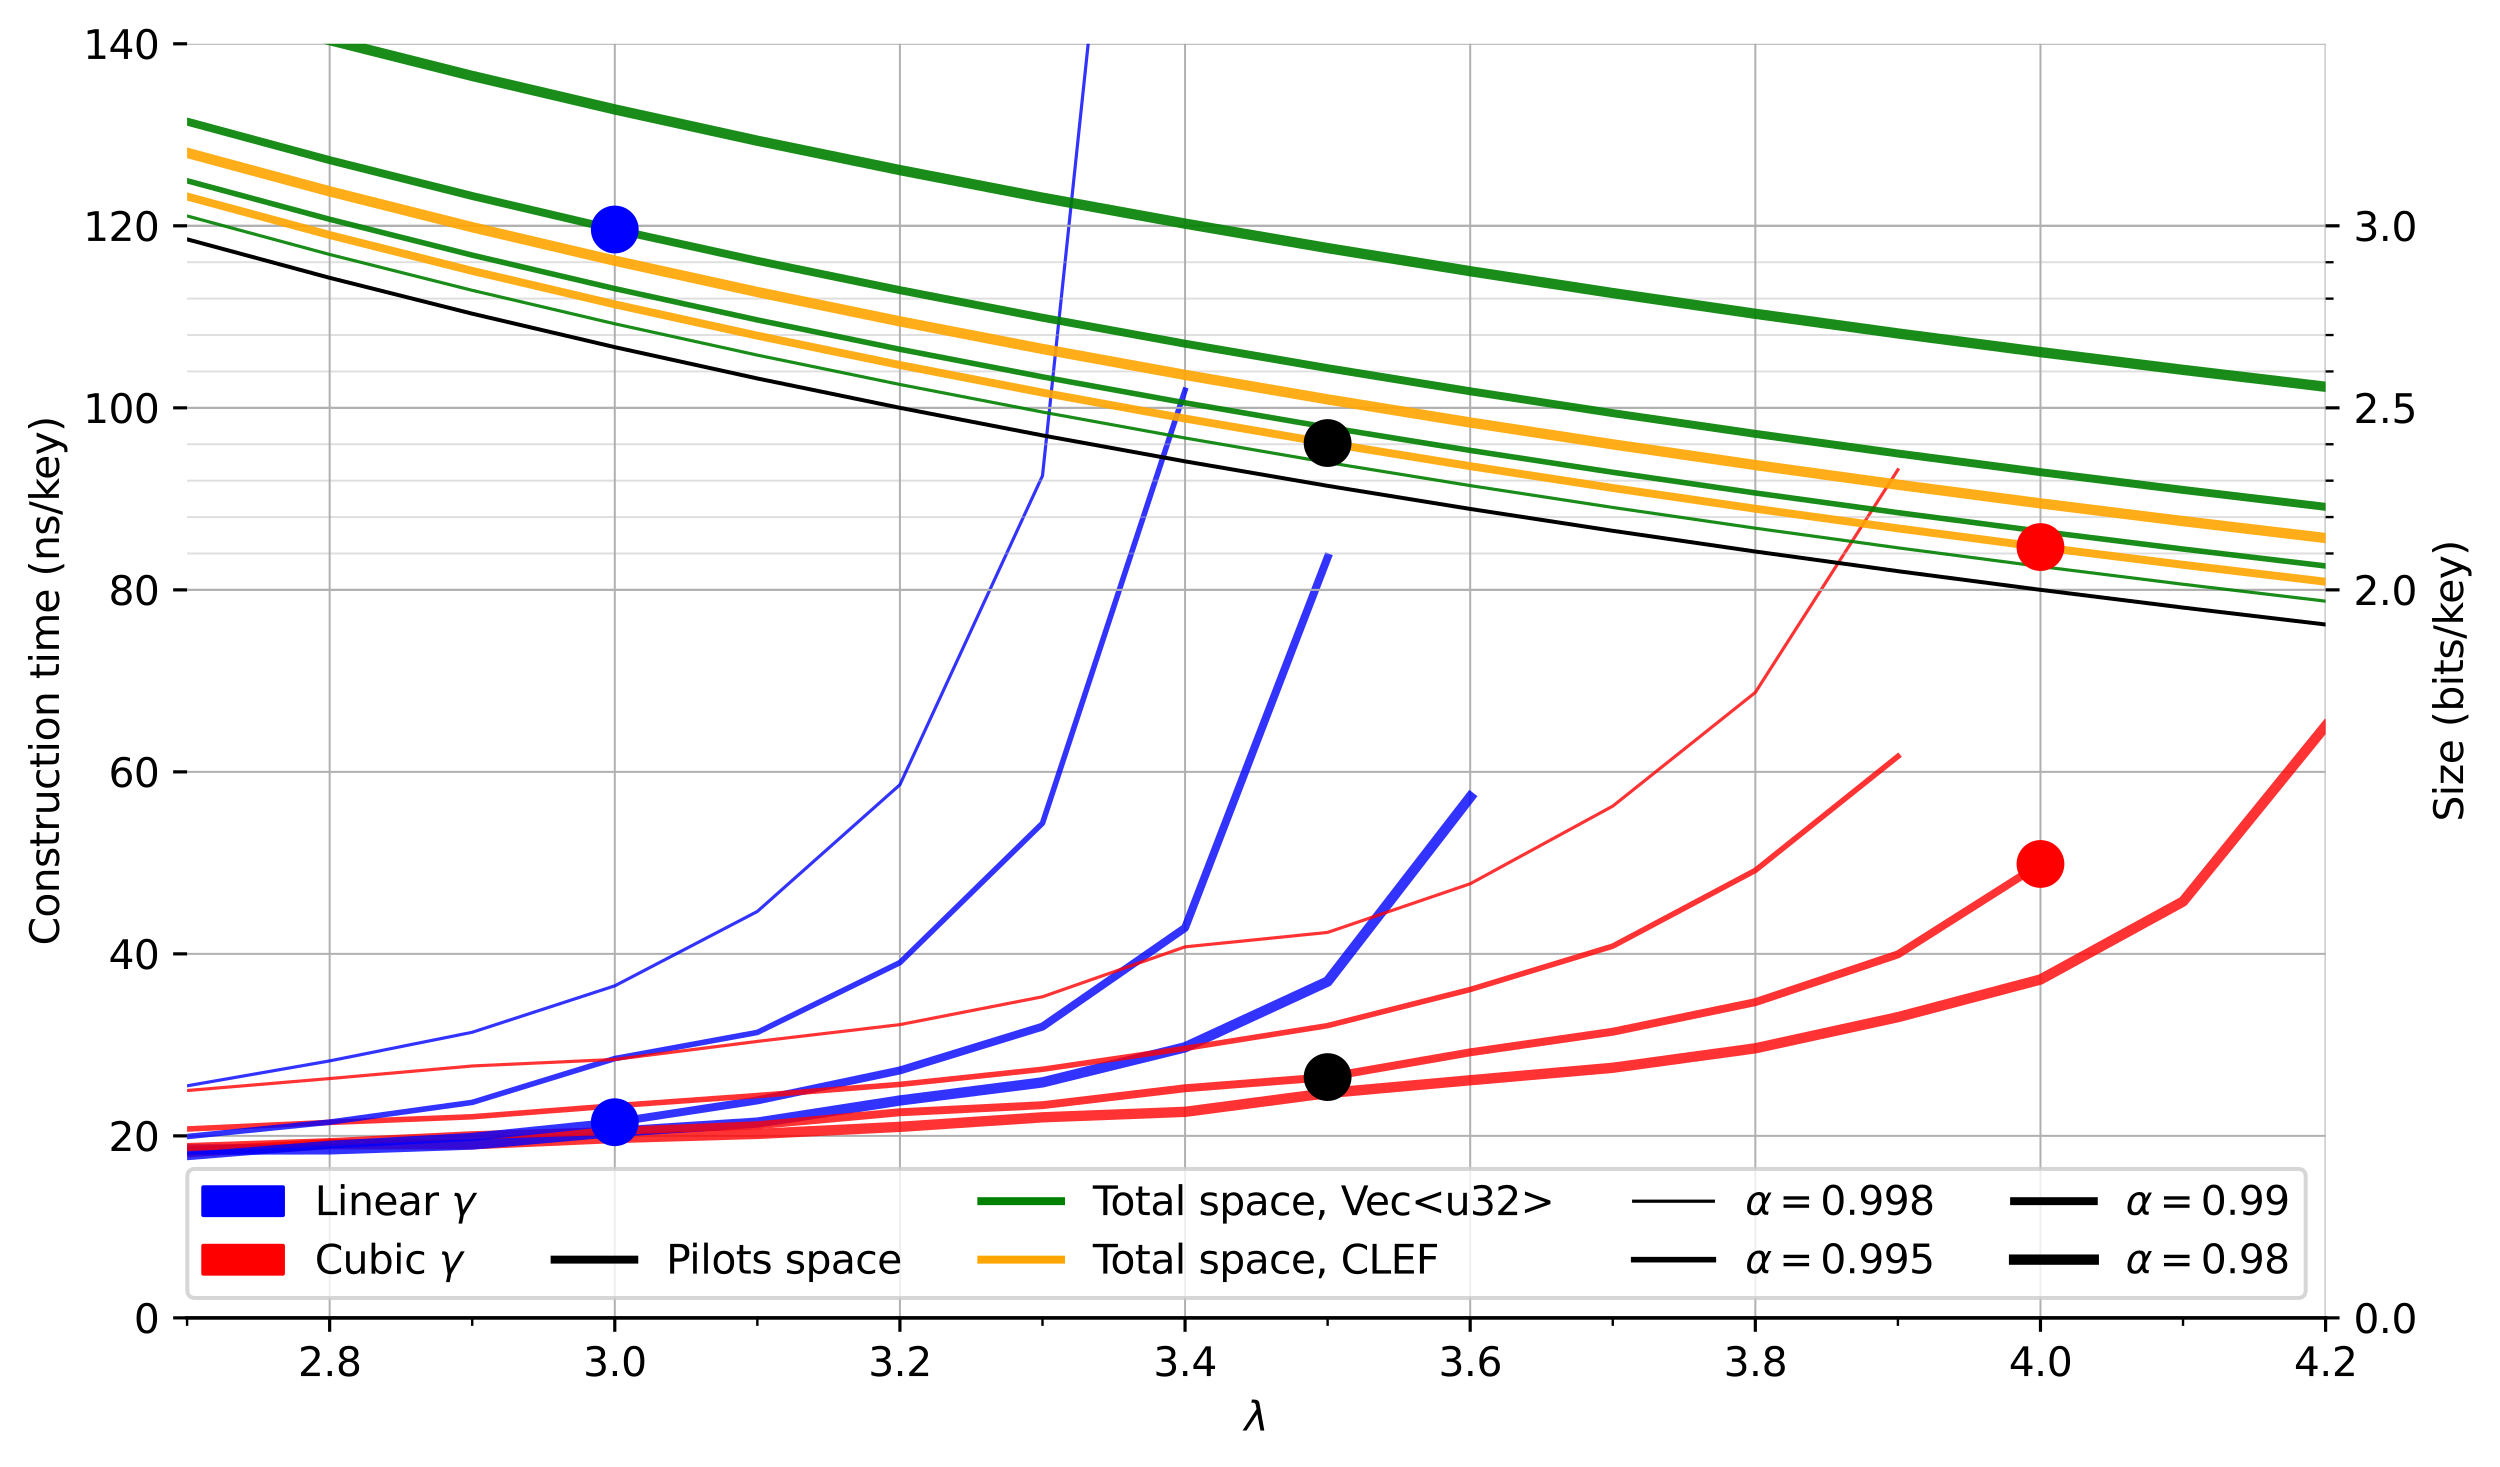 <?xml version="1.0" encoding="utf-8" standalone="no"?>
<!DOCTYPE svg PUBLIC "-//W3C//DTD SVG 1.1//EN"
  "http://www.w3.org/Graphics/SVG/1.1/DTD/svg11.dtd">
<svg xmlns:xlink="http://www.w3.org/1999/xlink" width="627.6pt" height="368.4pt" viewBox="0 0 627.6 368.4" xmlns="http://www.w3.org/2000/svg" version="1.1">
 <defs>
  <style type="text/css">*{stroke-linejoin: round; stroke-linecap: butt}</style>
 </defs>
 <g id="figure_1">
  <g id="patch_1">
   <path d="M 0 368.4 
L 627.6 368.4 
L 627.6 0 
L 0 0 
z
" style="fill: #ffffff"/>
  </g>
  <g id="axes_1">
   <g id="patch_2">
    <path d="M 46.966 330.843 
L 583.818 330.843 
L 583.818 10.999 
L 46.966 10.999 
z
" style="fill: #ffffff"/>
   </g>
   <g id="matplotlib.axis_1">
    <g id="xtick_1">
     <g id="line2d_1">
      <path d="M 82.756 330.843 
L 82.756 10.999 
" clip-path="url(#pad265c127f)" style="fill: none; stroke: #b0b0b0; stroke-width: 0.5; stroke-linecap: square"/>
     </g>
     <g id="line2d_2">
      <defs>
       <path id="m1e220bb45b" d="M 0 0 
L 0 3.5 
" style="stroke: #000000; stroke-width: 0.8"/>
      </defs>
      <g>
       <use xlink:href="#m1e220bb45b" x="82.756" y="330.843" style="stroke: #000000; stroke-width: 0.8"/>
      </g>
     </g>
     <g id="text_1">
      <!-- 2.8 -->
      <g transform="translate(74.804 345.442) scale(0.1 -0.1)">
       <defs>
        <path id="DejaVuSans-32" d="M 1228 531 
L 3431 531 
L 3431 0 
L 469 0 
L 469 531 
Q 828 903 1448 1529 
Q 2069 2156 2228 2338 
Q 2531 2678 2651 2914 
Q 2772 3150 2772 3378 
Q 2772 3750 2511 3984 
Q 2250 4219 1831 4219 
Q 1534 4219 1204 4116 
Q 875 4013 500 3803 
L 500 4441 
Q 881 4594 1212 4672 
Q 1544 4750 1819 4750 
Q 2544 4750 2975 4387 
Q 3406 4025 3406 3419 
Q 3406 3131 3298 2873 
Q 3191 2616 2906 2266 
Q 2828 2175 2409 1742 
Q 1991 1309 1228 531 
z
" transform="scale(0.016)"/>
        <path id="DejaVuSans-2e" d="M 684 794 
L 1344 794 
L 1344 0 
L 684 0 
L 684 794 
z
" transform="scale(0.016)"/>
        <path id="DejaVuSans-38" d="M 2034 2216 
Q 1584 2216 1326 1975 
Q 1069 1734 1069 1313 
Q 1069 891 1326 650 
Q 1584 409 2034 409 
Q 2484 409 2743 651 
Q 3003 894 3003 1313 
Q 3003 1734 2745 1975 
Q 2488 2216 2034 2216 
z
M 1403 2484 
Q 997 2584 770 2862 
Q 544 3141 544 3541 
Q 544 4100 942 4425 
Q 1341 4750 2034 4750 
Q 2731 4750 3128 4425 
Q 3525 4100 3525 3541 
Q 3525 3141 3298 2862 
Q 3072 2584 2669 2484 
Q 3125 2378 3379 2068 
Q 3634 1759 3634 1313 
Q 3634 634 3220 271 
Q 2806 -91 2034 -91 
Q 1263 -91 848 271 
Q 434 634 434 1313 
Q 434 1759 690 2068 
Q 947 2378 1403 2484 
z
M 1172 3481 
Q 1172 3119 1398 2916 
Q 1625 2713 2034 2713 
Q 2441 2713 2670 2916 
Q 2900 3119 2900 3481 
Q 2900 3844 2670 4047 
Q 2441 4250 2034 4250 
Q 1625 4250 1398 4047 
Q 1172 3844 1172 3481 
z
" transform="scale(0.016)"/>
       </defs>
       <use xlink:href="#DejaVuSans-32"/>
       <use xlink:href="#DejaVuSans-2e" transform="translate(63.623 0)"/>
       <use xlink:href="#DejaVuSans-38" transform="translate(95.41 0)"/>
      </g>
     </g>
    </g>
    <g id="xtick_2">
     <g id="line2d_3">
      <path d="M 154.336 330.843 
L 154.336 10.999 
" clip-path="url(#pad265c127f)" style="fill: none; stroke: #b0b0b0; stroke-width: 0.5; stroke-linecap: square"/>
     </g>
     <g id="line2d_4">
      <g>
       <use xlink:href="#m1e220bb45b" x="154.336" y="330.843" style="stroke: #000000; stroke-width: 0.8"/>
      </g>
     </g>
     <g id="text_2">
      <!-- 3.0 -->
      <g transform="translate(146.385 345.442) scale(0.1 -0.1)">
       <defs>
        <path id="DejaVuSans-33" d="M 2597 2516 
Q 3050 2419 3304 2112 
Q 3559 1806 3559 1356 
Q 3559 666 3084 287 
Q 2609 -91 1734 -91 
Q 1441 -91 1130 -33 
Q 819 25 488 141 
L 488 750 
Q 750 597 1062 519 
Q 1375 441 1716 441 
Q 2309 441 2620 675 
Q 2931 909 2931 1356 
Q 2931 1769 2642 2001 
Q 2353 2234 1838 2234 
L 1294 2234 
L 1294 2753 
L 1863 2753 
Q 2328 2753 2575 2939 
Q 2822 3125 2822 3475 
Q 2822 3834 2567 4026 
Q 2313 4219 1838 4219 
Q 1578 4219 1281 4162 
Q 984 4106 628 3988 
L 628 4550 
Q 988 4650 1302 4700 
Q 1616 4750 1894 4750 
Q 2613 4750 3031 4423 
Q 3450 4097 3450 3541 
Q 3450 3153 3228 2886 
Q 3006 2619 2597 2516 
z
" transform="scale(0.016)"/>
        <path id="DejaVuSans-30" d="M 2034 4250 
Q 1547 4250 1301 3770 
Q 1056 3291 1056 2328 
Q 1056 1369 1301 889 
Q 1547 409 2034 409 
Q 2525 409 2770 889 
Q 3016 1369 3016 2328 
Q 3016 3291 2770 3770 
Q 2525 4250 2034 4250 
z
M 2034 4750 
Q 2819 4750 3233 4129 
Q 3647 3509 3647 2328 
Q 3647 1150 3233 529 
Q 2819 -91 2034 -91 
Q 1250 -91 836 529 
Q 422 1150 422 2328 
Q 422 3509 836 4129 
Q 1250 4750 2034 4750 
z
" transform="scale(0.016)"/>
       </defs>
       <use xlink:href="#DejaVuSans-33"/>
       <use xlink:href="#DejaVuSans-2e" transform="translate(63.623 0)"/>
       <use xlink:href="#DejaVuSans-30" transform="translate(95.41 0)"/>
      </g>
     </g>
    </g>
    <g id="xtick_3">
     <g id="line2d_5">
      <path d="M 225.917 330.843 
L 225.917 10.999 
" clip-path="url(#pad265c127f)" style="fill: none; stroke: #b0b0b0; stroke-width: 0.5; stroke-linecap: square"/>
     </g>
     <g id="line2d_6">
      <g>
       <use xlink:href="#m1e220bb45b" x="225.917" y="330.843" style="stroke: #000000; stroke-width: 0.8"/>
      </g>
     </g>
     <g id="text_3">
      <!-- 3.2 -->
      <g transform="translate(217.965 345.442) scale(0.1 -0.1)">
       <use xlink:href="#DejaVuSans-33"/>
       <use xlink:href="#DejaVuSans-2e" transform="translate(63.623 0)"/>
       <use xlink:href="#DejaVuSans-32" transform="translate(95.41 0)"/>
      </g>
     </g>
    </g>
    <g id="xtick_4">
     <g id="line2d_7">
      <path d="M 297.497 330.843 
L 297.497 10.999 
" clip-path="url(#pad265c127f)" style="fill: none; stroke: #b0b0b0; stroke-width: 0.5; stroke-linecap: square"/>
     </g>
     <g id="line2d_8">
      <g>
       <use xlink:href="#m1e220bb45b" x="297.497" y="330.843" style="stroke: #000000; stroke-width: 0.8"/>
      </g>
     </g>
     <g id="text_4">
      <!-- 3.4 -->
      <g transform="translate(289.545 345.442) scale(0.1 -0.1)">
       <defs>
        <path id="DejaVuSans-34" d="M 2419 4116 
L 825 1625 
L 2419 1625 
L 2419 4116 
z
M 2253 4666 
L 3047 4666 
L 3047 1625 
L 3713 1625 
L 3713 1100 
L 3047 1100 
L 3047 0 
L 2419 0 
L 2419 1100 
L 313 1100 
L 313 1709 
L 2253 4666 
z
" transform="scale(0.016)"/>
       </defs>
       <use xlink:href="#DejaVuSans-33"/>
       <use xlink:href="#DejaVuSans-2e" transform="translate(63.623 0)"/>
       <use xlink:href="#DejaVuSans-34" transform="translate(95.41 0)"/>
      </g>
     </g>
    </g>
    <g id="xtick_5">
     <g id="line2d_9">
      <path d="M 369.077 330.843 
L 369.077 10.999 
" clip-path="url(#pad265c127f)" style="fill: none; stroke: #b0b0b0; stroke-width: 0.5; stroke-linecap: square"/>
     </g>
     <g id="line2d_10">
      <g>
       <use xlink:href="#m1e220bb45b" x="369.077" y="330.843" style="stroke: #000000; stroke-width: 0.8"/>
      </g>
     </g>
     <g id="text_5">
      <!-- 3.6 -->
      <g transform="translate(361.126 345.442) scale(0.1 -0.1)">
       <defs>
        <path id="DejaVuSans-36" d="M 2113 2584 
Q 1688 2584 1439 2293 
Q 1191 2003 1191 1497 
Q 1191 994 1439 701 
Q 1688 409 2113 409 
Q 2538 409 2786 701 
Q 3034 994 3034 1497 
Q 3034 2003 2786 2293 
Q 2538 2584 2113 2584 
z
M 3366 4563 
L 3366 3988 
Q 3128 4100 2886 4159 
Q 2644 4219 2406 4219 
Q 1781 4219 1451 3797 
Q 1122 3375 1075 2522 
Q 1259 2794 1537 2939 
Q 1816 3084 2150 3084 
Q 2853 3084 3261 2657 
Q 3669 2231 3669 1497 
Q 3669 778 3244 343 
Q 2819 -91 2113 -91 
Q 1303 -91 875 529 
Q 447 1150 447 2328 
Q 447 3434 972 4092 
Q 1497 4750 2381 4750 
Q 2619 4750 2861 4703 
Q 3103 4656 3366 4563 
z
" transform="scale(0.016)"/>
       </defs>
       <use xlink:href="#DejaVuSans-33"/>
       <use xlink:href="#DejaVuSans-2e" transform="translate(63.623 0)"/>
       <use xlink:href="#DejaVuSans-36" transform="translate(95.41 0)"/>
      </g>
     </g>
    </g>
    <g id="xtick_6">
     <g id="line2d_11">
      <path d="M 440.658 330.843 
L 440.658 10.999 
" clip-path="url(#pad265c127f)" style="fill: none; stroke: #b0b0b0; stroke-width: 0.5; stroke-linecap: square"/>
     </g>
     <g id="line2d_12">
      <g>
       <use xlink:href="#m1e220bb45b" x="440.658" y="330.843" style="stroke: #000000; stroke-width: 0.8"/>
      </g>
     </g>
     <g id="text_6">
      <!-- 3.8 -->
      <g transform="translate(432.706 345.442) scale(0.1 -0.1)">
       <use xlink:href="#DejaVuSans-33"/>
       <use xlink:href="#DejaVuSans-2e" transform="translate(63.623 0)"/>
       <use xlink:href="#DejaVuSans-38" transform="translate(95.41 0)"/>
      </g>
     </g>
    </g>
    <g id="xtick_7">
     <g id="line2d_13">
      <path d="M 512.238 330.843 
L 512.238 10.999 
" clip-path="url(#pad265c127f)" style="fill: none; stroke: #b0b0b0; stroke-width: 0.5; stroke-linecap: square"/>
     </g>
     <g id="line2d_14">
      <g>
       <use xlink:href="#m1e220bb45b" x="512.238" y="330.843" style="stroke: #000000; stroke-width: 0.8"/>
      </g>
     </g>
     <g id="text_7">
      <!-- 4.0 -->
      <g transform="translate(504.286 345.442) scale(0.1 -0.1)">
       <use xlink:href="#DejaVuSans-34"/>
       <use xlink:href="#DejaVuSans-2e" transform="translate(63.623 0)"/>
       <use xlink:href="#DejaVuSans-30" transform="translate(95.41 0)"/>
      </g>
     </g>
    </g>
    <g id="xtick_8">
     <g id="line2d_15">
      <path d="M 583.818 330.843 
L 583.818 10.999 
" clip-path="url(#pad265c127f)" style="fill: none; stroke: #b0b0b0; stroke-width: 0.5; stroke-linecap: square"/>
     </g>
     <g id="line2d_16">
      <g>
       <use xlink:href="#m1e220bb45b" x="583.818" y="330.843" style="stroke: #000000; stroke-width: 0.8"/>
      </g>
     </g>
     <g id="text_8">
      <!-- 4.2 -->
      <g transform="translate(575.867 345.442) scale(0.1 -0.1)">
       <use xlink:href="#DejaVuSans-34"/>
       <use xlink:href="#DejaVuSans-2e" transform="translate(63.623 0)"/>
       <use xlink:href="#DejaVuSans-32" transform="translate(95.41 0)"/>
      </g>
     </g>
    </g>
    <g id="xtick_9">
     <g id="line2d_17">
      <defs>
       <path id="me8e1e28add" d="M 0 0 
L 0 2 
" style="stroke: #000000; stroke-width: 0.6"/>
      </defs>
      <g>
       <use xlink:href="#me8e1e28add" x="46.966" y="330.843" style="stroke: #000000; stroke-width: 0.6"/>
      </g>
     </g>
    </g>
    <g id="xtick_10">
     <g id="line2d_18">
      <g>
       <use xlink:href="#me8e1e28add" x="118.546" y="330.843" style="stroke: #000000; stroke-width: 0.6"/>
      </g>
     </g>
    </g>
    <g id="xtick_11">
     <g id="line2d_19">
      <g>
       <use xlink:href="#me8e1e28add" x="190.126" y="330.843" style="stroke: #000000; stroke-width: 0.6"/>
      </g>
     </g>
    </g>
    <g id="xtick_12">
     <g id="line2d_20">
      <g>
       <use xlink:href="#me8e1e28add" x="261.707" y="330.843" style="stroke: #000000; stroke-width: 0.6"/>
      </g>
     </g>
    </g>
    <g id="xtick_13">
     <g id="line2d_21">
      <g>
       <use xlink:href="#me8e1e28add" x="333.287" y="330.843" style="stroke: #000000; stroke-width: 0.6"/>
      </g>
     </g>
    </g>
    <g id="xtick_14">
     <g id="line2d_22">
      <g>
       <use xlink:href="#me8e1e28add" x="404.867" y="330.843" style="stroke: #000000; stroke-width: 0.6"/>
      </g>
     </g>
    </g>
    <g id="xtick_15">
     <g id="line2d_23">
      <g>
       <use xlink:href="#me8e1e28add" x="476.448" y="330.843" style="stroke: #000000; stroke-width: 0.6"/>
      </g>
     </g>
    </g>
    <g id="xtick_16">
     <g id="line2d_24">
      <g>
       <use xlink:href="#me8e1e28add" x="548.028" y="330.843" style="stroke: #000000; stroke-width: 0.6"/>
      </g>
     </g>
    </g>
    <g id="text_9">
     <!-- $\lambda$ -->
     <g transform="translate(312.392 359.12) scale(0.1 -0.1)">
      <defs>
       <path id="DejaVuSans-Oblique-3bb" d="M 2350 4316 
L 3125 0 
L 2516 0 
L 2038 2588 
L 328 0 
L -281 0 
L 1903 3356 
L 1794 3975 
Q 1725 4369 1391 4369 
L 1091 4369 
L 1184 4863 
L 1550 4856 
Q 2253 4847 2350 4316 
z
" transform="scale(0.016)"/>
      </defs>
      <use xlink:href="#DejaVuSans-Oblique-3bb" transform="translate(0 0.016)"/>
     </g>
    </g>
   </g>
   <g id="matplotlib.axis_2">
    <g id="ytick_1">
     <g id="line2d_25">
      <path d="M 46.966 330.843 
L 583.818 330.843 
" clip-path="url(#pad265c127f)" style="fill: none; stroke: #b0b0b0; stroke-width: 0.5; stroke-linecap: square"/>
     </g>
     <g id="line2d_26">
      <defs>
       <path id="m512ad17960" d="M 0 0 
L -3.5 0 
" style="stroke: #000000; stroke-width: 0.8"/>
      </defs>
      <g>
       <use xlink:href="#m512ad17960" x="46.966" y="330.843" style="stroke: #000000; stroke-width: 0.8"/>
      </g>
     </g>
     <g id="text_10">
      <!-- 0 -->
      <g transform="translate(33.603 334.642) scale(0.1 -0.1)">
       <use xlink:href="#DejaVuSans-30"/>
      </g>
     </g>
    </g>
    <g id="ytick_2">
     <g id="line2d_27">
      <path d="M 46.966 285.151 
L 583.818 285.151 
" clip-path="url(#pad265c127f)" style="fill: none; stroke: #b0b0b0; stroke-width: 0.5; stroke-linecap: square"/>
     </g>
     <g id="line2d_28">
      <g>
       <use xlink:href="#m512ad17960" x="46.966" y="285.151" style="stroke: #000000; stroke-width: 0.8"/>
      </g>
     </g>
     <g id="text_11">
      <!-- 20 -->
      <g transform="translate(27.241 288.95) scale(0.1 -0.1)">
       <use xlink:href="#DejaVuSans-32"/>
       <use xlink:href="#DejaVuSans-30" transform="translate(63.623 0)"/>
      </g>
     </g>
    </g>
    <g id="ytick_3">
     <g id="line2d_29">
      <path d="M 46.966 239.459 
L 583.818 239.459 
" clip-path="url(#pad265c127f)" style="fill: none; stroke: #b0b0b0; stroke-width: 0.5; stroke-linecap: square"/>
     </g>
     <g id="line2d_30">
      <g>
       <use xlink:href="#m512ad17960" x="46.966" y="239.459" style="stroke: #000000; stroke-width: 0.8"/>
      </g>
     </g>
     <g id="text_12">
      <!-- 40 -->
      <g transform="translate(27.241 243.258) scale(0.1 -0.1)">
       <use xlink:href="#DejaVuSans-34"/>
       <use xlink:href="#DejaVuSans-30" transform="translate(63.623 0)"/>
      </g>
     </g>
    </g>
    <g id="ytick_4">
     <g id="line2d_31">
      <path d="M 46.966 193.767 
L 583.818 193.767 
" clip-path="url(#pad265c127f)" style="fill: none; stroke: #b0b0b0; stroke-width: 0.5; stroke-linecap: square"/>
     </g>
     <g id="line2d_32">
      <g>
       <use xlink:href="#m512ad17960" x="46.966" y="193.767" style="stroke: #000000; stroke-width: 0.8"/>
      </g>
     </g>
     <g id="text_13">
      <!-- 60 -->
      <g transform="translate(27.241 197.566) scale(0.1 -0.1)">
       <use xlink:href="#DejaVuSans-36"/>
       <use xlink:href="#DejaVuSans-30" transform="translate(63.623 0)"/>
      </g>
     </g>
    </g>
    <g id="ytick_5">
     <g id="line2d_33">
      <path d="M 46.966 148.075 
L 583.818 148.075 
" clip-path="url(#pad265c127f)" style="fill: none; stroke: #b0b0b0; stroke-width: 0.5; stroke-linecap: square"/>
     </g>
     <g id="line2d_34">
      <g>
       <use xlink:href="#m512ad17960" x="46.966" y="148.075" style="stroke: #000000; stroke-width: 0.8"/>
      </g>
     </g>
     <g id="text_14">
      <!-- 80 -->
      <g transform="translate(27.241 151.874) scale(0.1 -0.1)">
       <use xlink:href="#DejaVuSans-38"/>
       <use xlink:href="#DejaVuSans-30" transform="translate(63.623 0)"/>
      </g>
     </g>
    </g>
    <g id="ytick_6">
     <g id="line2d_35">
      <path d="M 46.966 102.383 
L 583.818 102.383 
" clip-path="url(#pad265c127f)" style="fill: none; stroke: #b0b0b0; stroke-width: 0.5; stroke-linecap: square"/>
     </g>
     <g id="line2d_36">
      <g>
       <use xlink:href="#m512ad17960" x="46.966" y="102.383" style="stroke: #000000; stroke-width: 0.8"/>
      </g>
     </g>
     <g id="text_15">
      <!-- 100 -->
      <g transform="translate(20.878 106.182) scale(0.1 -0.1)">
       <defs>
        <path id="DejaVuSans-31" d="M 794 531 
L 1825 531 
L 1825 4091 
L 703 3866 
L 703 4441 
L 1819 4666 
L 2450 4666 
L 2450 531 
L 3481 531 
L 3481 0 
L 794 0 
L 794 531 
z
" transform="scale(0.016)"/>
       </defs>
       <use xlink:href="#DejaVuSans-31"/>
       <use xlink:href="#DejaVuSans-30" transform="translate(63.623 0)"/>
       <use xlink:href="#DejaVuSans-30" transform="translate(127.246 0)"/>
      </g>
     </g>
    </g>
    <g id="ytick_7">
     <g id="line2d_37">
      <path d="M 46.966 56.691 
L 583.818 56.691 
" clip-path="url(#pad265c127f)" style="fill: none; stroke: #b0b0b0; stroke-width: 0.5; stroke-linecap: square"/>
     </g>
     <g id="line2d_38">
      <g>
       <use xlink:href="#m512ad17960" x="46.966" y="56.691" style="stroke: #000000; stroke-width: 0.8"/>
      </g>
     </g>
     <g id="text_16">
      <!-- 120 -->
      <g transform="translate(20.878 60.49) scale(0.1 -0.1)">
       <use xlink:href="#DejaVuSans-31"/>
       <use xlink:href="#DejaVuSans-32" transform="translate(63.623 0)"/>
       <use xlink:href="#DejaVuSans-30" transform="translate(127.246 0)"/>
      </g>
     </g>
    </g>
    <g id="ytick_8">
     <g id="line2d_39">
      <path d="M 46.966 10.999 
L 583.818 10.999 
" clip-path="url(#pad265c127f)" style="fill: none; stroke: #b0b0b0; stroke-width: 0.5; stroke-linecap: square"/>
     </g>
     <g id="line2d_40">
      <g>
       <use xlink:href="#m512ad17960" x="46.966" y="10.999" style="stroke: #000000; stroke-width: 0.8"/>
      </g>
     </g>
     <g id="text_17">
      <!-- 140 -->
      <g transform="translate(20.878 14.798) scale(0.1 -0.1)">
       <use xlink:href="#DejaVuSans-31"/>
       <use xlink:href="#DejaVuSans-34" transform="translate(63.623 0)"/>
       <use xlink:href="#DejaVuSans-30" transform="translate(127.246 0)"/>
      </g>
     </g>
    </g>
    <g id="text_18">
     <!-- Construction time (ns/key) -->
     <g transform="translate(14.798 237.34) rotate(-90) scale(0.1 -0.1)">
      <defs>
       <path id="DejaVuSans-43" d="M 4122 4306 
L 4122 3641 
Q 3803 3938 3442 4084 
Q 3081 4231 2675 4231 
Q 1875 4231 1450 3742 
Q 1025 3253 1025 2328 
Q 1025 1406 1450 917 
Q 1875 428 2675 428 
Q 3081 428 3442 575 
Q 3803 722 4122 1019 
L 4122 359 
Q 3791 134 3420 21 
Q 3050 -91 2638 -91 
Q 1578 -91 968 557 
Q 359 1206 359 2328 
Q 359 3453 968 4101 
Q 1578 4750 2638 4750 
Q 3056 4750 3426 4639 
Q 3797 4528 4122 4306 
z
" transform="scale(0.016)"/>
       <path id="DejaVuSans-6f" d="M 1959 3097 
Q 1497 3097 1228 2736 
Q 959 2375 959 1747 
Q 959 1119 1226 758 
Q 1494 397 1959 397 
Q 2419 397 2687 759 
Q 2956 1122 2956 1747 
Q 2956 2369 2687 2733 
Q 2419 3097 1959 3097 
z
M 1959 3584 
Q 2709 3584 3137 3096 
Q 3566 2609 3566 1747 
Q 3566 888 3137 398 
Q 2709 -91 1959 -91 
Q 1206 -91 779 398 
Q 353 888 353 1747 
Q 353 2609 779 3096 
Q 1206 3584 1959 3584 
z
" transform="scale(0.016)"/>
       <path id="DejaVuSans-6e" d="M 3513 2113 
L 3513 0 
L 2938 0 
L 2938 2094 
Q 2938 2591 2744 2837 
Q 2550 3084 2163 3084 
Q 1697 3084 1428 2787 
Q 1159 2491 1159 1978 
L 1159 0 
L 581 0 
L 581 3500 
L 1159 3500 
L 1159 2956 
Q 1366 3272 1645 3428 
Q 1925 3584 2291 3584 
Q 2894 3584 3203 3211 
Q 3513 2838 3513 2113 
z
" transform="scale(0.016)"/>
       <path id="DejaVuSans-73" d="M 2834 3397 
L 2834 2853 
Q 2591 2978 2328 3040 
Q 2066 3103 1784 3103 
Q 1356 3103 1142 2972 
Q 928 2841 928 2578 
Q 928 2378 1081 2264 
Q 1234 2150 1697 2047 
L 1894 2003 
Q 2506 1872 2764 1633 
Q 3022 1394 3022 966 
Q 3022 478 2636 193 
Q 2250 -91 1575 -91 
Q 1294 -91 989 -36 
Q 684 19 347 128 
L 347 722 
Q 666 556 975 473 
Q 1284 391 1588 391 
Q 1994 391 2212 530 
Q 2431 669 2431 922 
Q 2431 1156 2273 1281 
Q 2116 1406 1581 1522 
L 1381 1569 
Q 847 1681 609 1914 
Q 372 2147 372 2553 
Q 372 3047 722 3315 
Q 1072 3584 1716 3584 
Q 2034 3584 2315 3537 
Q 2597 3491 2834 3397 
z
" transform="scale(0.016)"/>
       <path id="DejaVuSans-74" d="M 1172 4494 
L 1172 3500 
L 2356 3500 
L 2356 3053 
L 1172 3053 
L 1172 1153 
Q 1172 725 1289 603 
Q 1406 481 1766 481 
L 2356 481 
L 2356 0 
L 1766 0 
Q 1100 0 847 248 
Q 594 497 594 1153 
L 594 3053 
L 172 3053 
L 172 3500 
L 594 3500 
L 594 4494 
L 1172 4494 
z
" transform="scale(0.016)"/>
       <path id="DejaVuSans-72" d="M 2631 2963 
Q 2534 3019 2420 3045 
Q 2306 3072 2169 3072 
Q 1681 3072 1420 2755 
Q 1159 2438 1159 1844 
L 1159 0 
L 581 0 
L 581 3500 
L 1159 3500 
L 1159 2956 
Q 1341 3275 1631 3429 
Q 1922 3584 2338 3584 
Q 2397 3584 2469 3576 
Q 2541 3569 2628 3553 
L 2631 2963 
z
" transform="scale(0.016)"/>
       <path id="DejaVuSans-75" d="M 544 1381 
L 544 3500 
L 1119 3500 
L 1119 1403 
Q 1119 906 1312 657 
Q 1506 409 1894 409 
Q 2359 409 2629 706 
Q 2900 1003 2900 1516 
L 2900 3500 
L 3475 3500 
L 3475 0 
L 2900 0 
L 2900 538 
Q 2691 219 2414 64 
Q 2138 -91 1772 -91 
Q 1169 -91 856 284 
Q 544 659 544 1381 
z
M 1991 3584 
L 1991 3584 
z
" transform="scale(0.016)"/>
       <path id="DejaVuSans-63" d="M 3122 3366 
L 3122 2828 
Q 2878 2963 2633 3030 
Q 2388 3097 2138 3097 
Q 1578 3097 1268 2742 
Q 959 2388 959 1747 
Q 959 1106 1268 751 
Q 1578 397 2138 397 
Q 2388 397 2633 464 
Q 2878 531 3122 666 
L 3122 134 
Q 2881 22 2623 -34 
Q 2366 -91 2075 -91 
Q 1284 -91 818 406 
Q 353 903 353 1747 
Q 353 2603 823 3093 
Q 1294 3584 2113 3584 
Q 2378 3584 2631 3529 
Q 2884 3475 3122 3366 
z
" transform="scale(0.016)"/>
       <path id="DejaVuSans-69" d="M 603 3500 
L 1178 3500 
L 1178 0 
L 603 0 
L 603 3500 
z
M 603 4863 
L 1178 4863 
L 1178 4134 
L 603 4134 
L 603 4863 
z
" transform="scale(0.016)"/>
       <path id="DejaVuSans-20" transform="scale(0.016)"/>
       <path id="DejaVuSans-6d" d="M 3328 2828 
Q 3544 3216 3844 3400 
Q 4144 3584 4550 3584 
Q 5097 3584 5394 3201 
Q 5691 2819 5691 2113 
L 5691 0 
L 5113 0 
L 5113 2094 
Q 5113 2597 4934 2840 
Q 4756 3084 4391 3084 
Q 3944 3084 3684 2787 
Q 3425 2491 3425 1978 
L 3425 0 
L 2847 0 
L 2847 2094 
Q 2847 2600 2669 2842 
Q 2491 3084 2119 3084 
Q 1678 3084 1418 2786 
Q 1159 2488 1159 1978 
L 1159 0 
L 581 0 
L 581 3500 
L 1159 3500 
L 1159 2956 
Q 1356 3278 1631 3431 
Q 1906 3584 2284 3584 
Q 2666 3584 2933 3390 
Q 3200 3197 3328 2828 
z
" transform="scale(0.016)"/>
       <path id="DejaVuSans-65" d="M 3597 1894 
L 3597 1613 
L 953 1613 
Q 991 1019 1311 708 
Q 1631 397 2203 397 
Q 2534 397 2845 478 
Q 3156 559 3463 722 
L 3463 178 
Q 3153 47 2828 -22 
Q 2503 -91 2169 -91 
Q 1331 -91 842 396 
Q 353 884 353 1716 
Q 353 2575 817 3079 
Q 1281 3584 2069 3584 
Q 2775 3584 3186 3129 
Q 3597 2675 3597 1894 
z
M 3022 2063 
Q 3016 2534 2758 2815 
Q 2500 3097 2075 3097 
Q 1594 3097 1305 2825 
Q 1016 2553 972 2059 
L 3022 2063 
z
" transform="scale(0.016)"/>
       <path id="DejaVuSans-28" d="M 1984 4856 
Q 1566 4138 1362 3434 
Q 1159 2731 1159 2009 
Q 1159 1288 1364 580 
Q 1569 -128 1984 -844 
L 1484 -844 
Q 1016 -109 783 600 
Q 550 1309 550 2009 
Q 550 2706 781 3412 
Q 1013 4119 1484 4856 
L 1984 4856 
z
" transform="scale(0.016)"/>
       <path id="DejaVuSans-2f" d="M 1625 4666 
L 2156 4666 
L 531 -594 
L 0 -594 
L 1625 4666 
z
" transform="scale(0.016)"/>
       <path id="DejaVuSans-6b" d="M 581 4863 
L 1159 4863 
L 1159 1991 
L 2875 3500 
L 3609 3500 
L 1753 1863 
L 3688 0 
L 2938 0 
L 1159 1709 
L 1159 0 
L 581 0 
L 581 4863 
z
" transform="scale(0.016)"/>
       <path id="DejaVuSans-79" d="M 2059 -325 
Q 1816 -950 1584 -1140 
Q 1353 -1331 966 -1331 
L 506 -1331 
L 506 -850 
L 844 -850 
Q 1081 -850 1212 -737 
Q 1344 -625 1503 -206 
L 1606 56 
L 191 3500 
L 800 3500 
L 1894 763 
L 2988 3500 
L 3597 3500 
L 2059 -325 
z
" transform="scale(0.016)"/>
       <path id="DejaVuSans-29" d="M 513 4856 
L 1013 4856 
Q 1481 4119 1714 3412 
Q 1947 2706 1947 2009 
Q 1947 1309 1714 600 
Q 1481 -109 1013 -844 
L 513 -844 
Q 928 -128 1133 580 
Q 1338 1288 1338 2009 
Q 1338 2731 1133 3434 
Q 928 4138 513 4856 
z
" transform="scale(0.016)"/>
      </defs>
      <use xlink:href="#DejaVuSans-43"/>
      <use xlink:href="#DejaVuSans-6f" transform="translate(69.824 0)"/>
      <use xlink:href="#DejaVuSans-6e" transform="translate(131.006 0)"/>
      <use xlink:href="#DejaVuSans-73" transform="translate(194.385 0)"/>
      <use xlink:href="#DejaVuSans-74" transform="translate(246.484 0)"/>
      <use xlink:href="#DejaVuSans-72" transform="translate(285.693 0)"/>
      <use xlink:href="#DejaVuSans-75" transform="translate(326.807 0)"/>
      <use xlink:href="#DejaVuSans-63" transform="translate(390.186 0)"/>
      <use xlink:href="#DejaVuSans-74" transform="translate(445.166 0)"/>
      <use xlink:href="#DejaVuSans-69" transform="translate(484.375 0)"/>
      <use xlink:href="#DejaVuSans-6f" transform="translate(512.158 0)"/>
      <use xlink:href="#DejaVuSans-6e" transform="translate(573.34 0)"/>
      <use xlink:href="#DejaVuSans-20" transform="translate(636.719 0)"/>
      <use xlink:href="#DejaVuSans-74" transform="translate(668.506 0)"/>
      <use xlink:href="#DejaVuSans-69" transform="translate(707.715 0)"/>
      <use xlink:href="#DejaVuSans-6d" transform="translate(735.498 0)"/>
      <use xlink:href="#DejaVuSans-65" transform="translate(832.91 0)"/>
      <use xlink:href="#DejaVuSans-20" transform="translate(894.434 0)"/>
      <use xlink:href="#DejaVuSans-28" transform="translate(926.221 0)"/>
      <use xlink:href="#DejaVuSans-6e" transform="translate(965.234 0)"/>
      <use xlink:href="#DejaVuSans-73" transform="translate(1028.613 0)"/>
      <use xlink:href="#DejaVuSans-2f" transform="translate(1080.713 0)"/>
      <use xlink:href="#DejaVuSans-6b" transform="translate(1114.404 0)"/>
      <use xlink:href="#DejaVuSans-65" transform="translate(1168.689 0)"/>
      <use xlink:href="#DejaVuSans-79" transform="translate(1230.213 0)"/>
      <use xlink:href="#DejaVuSans-29" transform="translate(1289.393 0)"/>
     </g>
    </g>
   </g>
   <g id="line2d_41">
    <path d="M 46.966 289.196 
L 82.756 287.23 
L 118.546 287.248 
L 154.336 285.679 
L 190.126 284.649 
L 225.917 282.882 
L 261.707 280.491 
L 297.497 279.114 
L 333.287 274.4 
L 369.077 271.183 
L 404.867 268.052 
L 440.658 263.163 
L 476.448 255.34 
L 512.238 245.896 
L 548.028 226.317 
L 583.818 182.247 
" clip-path="url(#pad265c127f)" style="fill: none; stroke: #ff0000; stroke-opacity: 0.8; stroke-width: 2.6; stroke-linecap: square"/>
   </g>
   <g id="line2d_42">
    <path d="M 46.966 288.56 
L 82.756 288.538 
L 118.546 287.314 
L 154.336 284.138 
L 190.126 281.819 
L 225.917 276.259 
L 261.707 271.719 
L 297.497 262.914 
L 333.287 246.398 
L 369.077 200.105 
" clip-path="url(#pad265c127f)" style="fill: none; stroke: #0000ff; stroke-opacity: 0.8; stroke-width: 2.6; stroke-linecap: square"/>
   </g>
   <g id="line2d_43">
    <path d="M 46.966 287.936 
L 82.756 286.703 
L 118.546 284.965 
L 154.336 283.911 
L 190.126 282.477 
L 225.917 279.221 
L 261.707 277.441 
L 297.497 273.194 
L 333.287 270.393 
L 369.077 264.173 
L 404.867 259.002 
L 440.658 251.577 
L 476.448 239.589 
L 512.238 216.891 
" clip-path="url(#pad265c127f)" style="fill: none; stroke: #ff0000; stroke-opacity: 0.8; stroke-width: 2; stroke-linecap: square"/>
   </g>
   <g id="line2d_44">
    <path d="M 46.966 290.265 
L 82.756 287.354 
L 118.546 285.388 
L 154.336 281.725 
L 190.126 276.254 
L 225.917 268.719 
L 261.707 257.722 
L 297.497 232.926 
L 333.287 139.942 
" clip-path="url(#pad265c127f)" style="fill: none; stroke: #0000ff; stroke-opacity: 0.8; stroke-width: 2; stroke-linecap: square"/>
   </g>
   <g id="line2d_45">
    <path d="M 46.966 283.425 
L 82.756 281.762 
L 118.546 280.347 
L 154.336 277.579 
L 190.126 275.023 
L 225.917 272.223 
L 261.707 268.428 
L 297.497 263.187 
L 333.287 257.47 
L 369.077 248.405 
L 404.867 237.512 
L 440.658 218.496 
L 476.448 189.876 
" clip-path="url(#pad265c127f)" style="fill: none; stroke: #ff0000; stroke-opacity: 0.8; stroke-width: 1.4; stroke-linecap: square"/>
   </g>
   <g id="line2d_46">
    <path d="M 46.966 285.317 
L 82.756 281.7 
L 118.546 276.741 
L 154.336 265.738 
L 190.126 259.175 
L 225.917 241.649 
L 261.707 206.655 
L 297.497 97.966 
" clip-path="url(#pad265c127f)" style="fill: none; stroke: #0000ff; stroke-opacity: 0.8; stroke-width: 1.4; stroke-linecap: square"/>
   </g>
   <g id="line2d_47">
    <path d="M 46.966 273.764 
L 82.756 270.757 
L 118.546 267.603 
L 154.336 265.954 
L 190.126 261.43 
L 225.917 257.214 
L 261.707 250.224 
L 297.497 237.694 
L 333.287 234.069 
L 369.077 221.857 
L 404.867 202.362 
L 440.658 173.821 
L 476.448 117.921 
" clip-path="url(#pad265c127f)" style="fill: none; stroke: #ff0000; stroke-opacity: 0.8; stroke-width: 0.8; stroke-linecap: square"/>
   </g>
   <g id="line2d_48">
    <path d="M 46.966 272.579 
L 82.756 266.325 
L 118.546 259.137 
L 154.336 247.481 
L 190.126 228.807 
L 225.917 196.994 
L 261.707 119.423 
L 274.444 -1 
" clip-path="url(#pad265c127f)" style="fill: none; stroke: #0000ff; stroke-opacity: 0.8; stroke-width: 0.8; stroke-linecap: square"/>
   </g>
   <g id="line2d_49">
    <defs>
     <path id="mdc26d598c0" d="M 0 5.5 
C 1.459 5.5 2.858 4.92 3.889 3.889 
C 4.92 2.858 5.5 1.459 5.5 0 
C 5.5 -1.459 4.92 -2.858 3.889 -3.889 
C 2.858 -4.92 1.459 -5.5 0 -5.5 
C -1.459 -5.5 -2.858 -4.92 -3.889 -3.889 
C -4.92 -2.858 -5.5 -1.459 -5.5 0 
C -5.5 1.459 -4.92 2.858 -3.889 3.889 
C -2.858 4.92 -1.459 5.5 0 5.5 
z
" style="stroke: #0000ff"/>
    </defs>
    <g clip-path="url(#pad265c127f)">
     <use xlink:href="#mdc26d598c0" x="154.336" y="281.725" style="fill: #0000ff; stroke: #0000ff"/>
    </g>
   </g>
   <g id="line2d_50">
    <defs>
     <path id="m1a21cfeec8" d="M 0 5.5 
C 1.459 5.5 2.858 4.92 3.889 3.889 
C 4.92 2.858 5.5 1.459 5.5 0 
C 5.5 -1.459 4.92 -2.858 3.889 -3.889 
C 2.858 -4.92 1.459 -5.5 0 -5.5 
C -1.459 -5.5 -2.858 -4.92 -3.889 -3.889 
C -4.92 -2.858 -5.5 -1.459 -5.5 0 
C -5.5 1.459 -4.92 2.858 -3.889 3.889 
C -2.858 4.92 -1.459 5.5 0 5.5 
z
" style="stroke: #000000"/>
    </defs>
    <g clip-path="url(#pad265c127f)">
     <use xlink:href="#m1a21cfeec8" x="333.287" y="270.393" style="stroke: #000000"/>
    </g>
   </g>
   <g id="line2d_51">
    <defs>
     <path id="m6bc530c7a8" d="M 0 5.5 
C 1.459 5.5 2.858 4.92 3.889 3.889 
C 4.92 2.858 5.5 1.459 5.5 0 
C 5.5 -1.459 4.92 -2.858 3.889 -3.889 
C 2.858 -4.92 1.459 -5.5 0 -5.5 
C -1.459 -5.5 -2.858 -4.92 -3.889 -3.889 
C -4.92 -2.858 -5.5 -1.459 -5.5 0 
C -5.5 1.459 -4.92 2.858 -3.889 3.889 
C -2.858 4.92 -1.459 5.5 0 5.5 
z
" style="stroke: #ff0000"/>
    </defs>
    <g clip-path="url(#pad265c127f)">
     <use xlink:href="#m6bc530c7a8" x="512.238" y="216.891" style="fill: #ff0000; stroke: #ff0000"/>
    </g>
   </g>
   <g id="patch_3">
    <path d="M 46.966 330.843 
L 583.818 330.843 
" style="fill: none; stroke: #000000; stroke-width: 0.8; stroke-linejoin: miter; stroke-linecap: square"/>
   </g>
  </g>
  <g id="axes_2">
   <g id="matplotlib.axis_3">
    <g id="ytick_9">
     <g id="line2d_52">
      <path d="M 46.966 330.843 
L 583.818 330.843 
" clip-path="url(#pad265c127f)" style="fill: none; stroke: #b0b0b0; stroke-width: 0.5; stroke-linecap: square"/>
     </g>
     <g id="line2d_53">
      <defs>
       <path id="mb7c213147f" d="M 0 0 
L 3.5 0 
" style="stroke: #000000; stroke-width: 0.8"/>
      </defs>
      <g>
       <use xlink:href="#mb7c213147f" x="583.818" y="330.843" style="stroke: #000000; stroke-width: 0.8"/>
      </g>
     </g>
     <g id="text_19">
      <!-- 0.0 -->
      <g transform="translate(590.818 334.642) scale(0.1 -0.1)">
       <use xlink:href="#DejaVuSans-30"/>
       <use xlink:href="#DejaVuSans-2e" transform="translate(63.623 0)"/>
       <use xlink:href="#DejaVuSans-30" transform="translate(95.41 0)"/>
      </g>
     </g>
    </g>
    <g id="ytick_10">
     <g id="line2d_54">
      <path d="M 46.966 148.075 
L 583.818 148.075 
" clip-path="url(#pad265c127f)" style="fill: none; stroke: #b0b0b0; stroke-width: 0.5; stroke-linecap: square"/>
     </g>
     <g id="line2d_55">
      <g>
       <use xlink:href="#mb7c213147f" x="583.818" y="148.075" style="stroke: #000000; stroke-width: 0.8"/>
      </g>
     </g>
     <g id="text_20">
      <!-- 2.0 -->
      <g transform="translate(590.818 151.874) scale(0.1 -0.1)">
       <use xlink:href="#DejaVuSans-32"/>
       <use xlink:href="#DejaVuSans-2e" transform="translate(63.623 0)"/>
       <use xlink:href="#DejaVuSans-30" transform="translate(95.41 0)"/>
      </g>
     </g>
    </g>
    <g id="ytick_11">
     <g id="line2d_56">
      <path d="M 46.966 102.383 
L 583.818 102.383 
" clip-path="url(#pad265c127f)" style="fill: none; stroke: #b0b0b0; stroke-width: 0.5; stroke-linecap: square"/>
     </g>
     <g id="line2d_57">
      <g>
       <use xlink:href="#mb7c213147f" x="583.818" y="102.383" style="stroke: #000000; stroke-width: 0.8"/>
      </g>
     </g>
     <g id="text_21">
      <!-- 2.5 -->
      <g transform="translate(590.818 106.182) scale(0.1 -0.1)">
       <defs>
        <path id="DejaVuSans-35" d="M 691 4666 
L 3169 4666 
L 3169 4134 
L 1269 4134 
L 1269 2991 
Q 1406 3038 1543 3061 
Q 1681 3084 1819 3084 
Q 2600 3084 3056 2656 
Q 3513 2228 3513 1497 
Q 3513 744 3044 326 
Q 2575 -91 1722 -91 
Q 1428 -91 1123 -41 
Q 819 9 494 109 
L 494 744 
Q 775 591 1075 516 
Q 1375 441 1709 441 
Q 2250 441 2565 725 
Q 2881 1009 2881 1497 
Q 2881 1984 2565 2268 
Q 2250 2553 1709 2553 
Q 1456 2553 1204 2497 
Q 953 2441 691 2322 
L 691 4666 
z
" transform="scale(0.016)"/>
       </defs>
       <use xlink:href="#DejaVuSans-32"/>
       <use xlink:href="#DejaVuSans-2e" transform="translate(63.623 0)"/>
       <use xlink:href="#DejaVuSans-35" transform="translate(95.41 0)"/>
      </g>
     </g>
    </g>
    <g id="ytick_12">
     <g id="line2d_58">
      <path d="M 46.966 56.691 
L 583.818 56.691 
" clip-path="url(#pad265c127f)" style="fill: none; stroke: #b0b0b0; stroke-width: 0.5; stroke-linecap: square"/>
     </g>
     <g id="line2d_59">
      <g>
       <use xlink:href="#mb7c213147f" x="583.818" y="56.691" style="stroke: #000000; stroke-width: 0.8"/>
      </g>
     </g>
     <g id="text_22">
      <!-- 3.0 -->
      <g transform="translate(590.818 60.49) scale(0.1 -0.1)">
       <use xlink:href="#DejaVuSans-33"/>
       <use xlink:href="#DejaVuSans-2e" transform="translate(63.623 0)"/>
       <use xlink:href="#DejaVuSans-30" transform="translate(95.41 0)"/>
      </g>
     </g>
    </g>
    <g id="ytick_13">
     <g id="line2d_60">
      <path d="M 46.966 138.937 
L 583.818 138.937 
" clip-path="url(#pad265c127f)" style="fill: none; stroke: #b0b0b0; stroke-opacity: 0.4; stroke-width: 0.5; stroke-linecap: square"/>
     </g>
     <g id="line2d_61">
      <defs>
       <path id="m8b4991a840" d="M 0 0 
L 2 0 
" style="stroke: #000000; stroke-width: 0.6"/>
      </defs>
      <g>
       <use xlink:href="#m8b4991a840" x="583.818" y="138.937" style="stroke: #000000; stroke-width: 0.6"/>
      </g>
     </g>
    </g>
    <g id="ytick_14">
     <g id="line2d_62">
      <path d="M 46.966 129.798 
L 583.818 129.798 
" clip-path="url(#pad265c127f)" style="fill: none; stroke: #b0b0b0; stroke-opacity: 0.4; stroke-width: 0.5; stroke-linecap: square"/>
     </g>
     <g id="line2d_63">
      <g>
       <use xlink:href="#m8b4991a840" x="583.818" y="129.798" style="stroke: #000000; stroke-width: 0.6"/>
      </g>
     </g>
    </g>
    <g id="ytick_15">
     <g id="line2d_64">
      <path d="M 46.966 120.66 
L 583.818 120.66 
" clip-path="url(#pad265c127f)" style="fill: none; stroke: #b0b0b0; stroke-opacity: 0.4; stroke-width: 0.5; stroke-linecap: square"/>
     </g>
     <g id="line2d_65">
      <g>
       <use xlink:href="#m8b4991a840" x="583.818" y="120.66" style="stroke: #000000; stroke-width: 0.6"/>
      </g>
     </g>
    </g>
    <g id="ytick_16">
     <g id="line2d_66">
      <path d="M 46.966 111.522 
L 583.818 111.522 
" clip-path="url(#pad265c127f)" style="fill: none; stroke: #b0b0b0; stroke-opacity: 0.4; stroke-width: 0.5; stroke-linecap: square"/>
     </g>
     <g id="line2d_67">
      <g>
       <use xlink:href="#m8b4991a840" x="583.818" y="111.522" style="stroke: #000000; stroke-width: 0.6"/>
      </g>
     </g>
    </g>
    <g id="ytick_17">
     <g id="line2d_68">
      <path d="M 46.966 93.245 
L 583.818 93.245 
" clip-path="url(#pad265c127f)" style="fill: none; stroke: #b0b0b0; stroke-opacity: 0.4; stroke-width: 0.5; stroke-linecap: square"/>
     </g>
     <g id="line2d_69">
      <g>
       <use xlink:href="#m8b4991a840" x="583.818" y="93.245" style="stroke: #000000; stroke-width: 0.6"/>
      </g>
     </g>
    </g>
    <g id="ytick_18">
     <g id="line2d_70">
      <path d="M 46.966 84.106 
L 583.818 84.106 
" clip-path="url(#pad265c127f)" style="fill: none; stroke: #b0b0b0; stroke-opacity: 0.4; stroke-width: 0.5; stroke-linecap: square"/>
     </g>
     <g id="line2d_71">
      <g>
       <use xlink:href="#m8b4991a840" x="583.818" y="84.106" style="stroke: #000000; stroke-width: 0.6"/>
      </g>
     </g>
    </g>
    <g id="ytick_19">
     <g id="line2d_72">
      <path d="M 46.966 74.968 
L 583.818 74.968 
" clip-path="url(#pad265c127f)" style="fill: none; stroke: #b0b0b0; stroke-opacity: 0.4; stroke-width: 0.5; stroke-linecap: square"/>
     </g>
     <g id="line2d_73">
      <g>
       <use xlink:href="#m8b4991a840" x="583.818" y="74.968" style="stroke: #000000; stroke-width: 0.6"/>
      </g>
     </g>
    </g>
    <g id="ytick_20">
     <g id="line2d_74">
      <path d="M 46.966 65.83 
L 583.818 65.83 
" clip-path="url(#pad265c127f)" style="fill: none; stroke: #b0b0b0; stroke-opacity: 0.4; stroke-width: 0.5; stroke-linecap: square"/>
     </g>
     <g id="line2d_75">
      <g>
       <use xlink:href="#m8b4991a840" x="583.818" y="65.83" style="stroke: #000000; stroke-width: 0.6"/>
      </g>
     </g>
    </g>
    <g id="text_23">
     <!-- Size (bits/key) -->
     <g transform="translate(618.32 206.238) rotate(-90) scale(0.1 -0.1)">
      <defs>
       <path id="DejaVuSans-53" d="M 3425 4513 
L 3425 3897 
Q 3066 4069 2747 4153 
Q 2428 4238 2131 4238 
Q 1616 4238 1336 4038 
Q 1056 3838 1056 3469 
Q 1056 3159 1242 3001 
Q 1428 2844 1947 2747 
L 2328 2669 
Q 3034 2534 3370 2195 
Q 3706 1856 3706 1288 
Q 3706 609 3251 259 
Q 2797 -91 1919 -91 
Q 1588 -91 1214 -16 
Q 841 59 441 206 
L 441 856 
Q 825 641 1194 531 
Q 1563 422 1919 422 
Q 2459 422 2753 634 
Q 3047 847 3047 1241 
Q 3047 1584 2836 1778 
Q 2625 1972 2144 2069 
L 1759 2144 
Q 1053 2284 737 2584 
Q 422 2884 422 3419 
Q 422 4038 858 4394 
Q 1294 4750 2059 4750 
Q 2388 4750 2728 4690 
Q 3069 4631 3425 4513 
z
" transform="scale(0.016)"/>
       <path id="DejaVuSans-7a" d="M 353 3500 
L 3084 3500 
L 3084 2975 
L 922 459 
L 3084 459 
L 3084 0 
L 275 0 
L 275 525 
L 2438 3041 
L 353 3041 
L 353 3500 
z
" transform="scale(0.016)"/>
       <path id="DejaVuSans-62" d="M 3116 1747 
Q 3116 2381 2855 2742 
Q 2594 3103 2138 3103 
Q 1681 3103 1420 2742 
Q 1159 2381 1159 1747 
Q 1159 1113 1420 752 
Q 1681 391 2138 391 
Q 2594 391 2855 752 
Q 3116 1113 3116 1747 
z
M 1159 2969 
Q 1341 3281 1617 3432 
Q 1894 3584 2278 3584 
Q 2916 3584 3314 3078 
Q 3713 2572 3713 1747 
Q 3713 922 3314 415 
Q 2916 -91 2278 -91 
Q 1894 -91 1617 61 
Q 1341 213 1159 525 
L 1159 0 
L 581 0 
L 581 4863 
L 1159 4863 
L 1159 2969 
z
" transform="scale(0.016)"/>
      </defs>
      <use xlink:href="#DejaVuSans-53"/>
      <use xlink:href="#DejaVuSans-69" transform="translate(63.477 0)"/>
      <use xlink:href="#DejaVuSans-7a" transform="translate(91.26 0)"/>
      <use xlink:href="#DejaVuSans-65" transform="translate(143.75 0)"/>
      <use xlink:href="#DejaVuSans-20" transform="translate(205.273 0)"/>
      <use xlink:href="#DejaVuSans-28" transform="translate(237.061 0)"/>
      <use xlink:href="#DejaVuSans-62" transform="translate(276.074 0)"/>
      <use xlink:href="#DejaVuSans-69" transform="translate(339.551 0)"/>
      <use xlink:href="#DejaVuSans-74" transform="translate(367.334 0)"/>
      <use xlink:href="#DejaVuSans-73" transform="translate(406.543 0)"/>
      <use xlink:href="#DejaVuSans-2f" transform="translate(458.643 0)"/>
      <use xlink:href="#DejaVuSans-6b" transform="translate(492.334 0)"/>
      <use xlink:href="#DejaVuSans-65" transform="translate(546.619 0)"/>
      <use xlink:href="#DejaVuSans-79" transform="translate(608.143 0)"/>
      <use xlink:href="#DejaVuSans-29" transform="translate(667.322 0)"/>
     </g>
    </g>
   </g>
   <g id="line2d_76">
    <path d="M 46.966 60.076 
L 82.756 69.746 
L 118.546 78.749 
L 154.336 87.153 
L 190.126 95.014 
L 225.917 102.383 
L 261.707 109.306 
L 297.497 115.822 
L 333.287 121.966 
L 369.077 127.768 
L 404.867 133.256 
L 440.658 138.456 
L 476.448 143.389 
L 512.238 148.075 
L 548.028 152.533 
L 583.818 156.778 
" clip-path="url(#pad265c127f)" style="fill: none; stroke: #000000; stroke-linecap: square"/>
   </g>
   <g id="line2d_77">
    <path d="M 46.966 0.396 
L 82.756 10.067 
L 118.546 19.07 
L 154.336 27.473 
L 190.126 35.334 
L 225.917 42.704 
L 261.707 49.627 
L 297.497 56.143 
L 333.287 62.286 
L 369.077 68.088 
L 404.867 73.577 
L 440.658 78.777 
L 476.448 83.71 
L 512.238 88.396 
L 548.028 92.854 
L 583.818 97.099 
" clip-path="url(#pad265c127f)" style="fill: none; stroke: #008000; stroke-opacity: 0.9; stroke-width: 2.6; stroke-linecap: square"/>
   </g>
   <g id="line2d_78">
    <path d="M 46.966 38.374 
L 82.756 48.045 
L 118.546 57.048 
L 154.336 65.451 
L 190.126 73.312 
L 225.917 80.682 
L 261.707 87.605 
L 297.497 94.12 
L 333.287 100.264 
L 369.077 106.066 
L 404.867 111.555 
L 440.658 116.754 
L 476.448 121.687 
L 512.238 126.374 
L 548.028 130.831 
L 583.818 135.077 
" clip-path="url(#pad265c127f)" style="fill: none; stroke: #ffa500; stroke-opacity: 0.9; stroke-width: 2.6; stroke-linecap: square"/>
   </g>
   <g id="line2d_79">
    <path d="M 46.966 30.538 
L 82.756 40.208 
L 118.546 49.211 
L 154.336 57.614 
L 190.126 65.475 
L 225.917 72.845 
L 261.707 79.768 
L 297.497 86.284 
L 333.287 92.427 
L 369.077 98.229 
L 404.867 103.718 
L 440.658 108.918 
L 476.448 113.851 
L 512.238 118.537 
L 548.028 122.995 
L 583.818 127.24 
" clip-path="url(#pad265c127f)" style="fill: none; stroke: #008000; stroke-opacity: 0.9; stroke-width: 2; stroke-linecap: square"/>
   </g>
   <g id="line2d_80">
    <path d="M 46.966 49.335 
L 82.756 59.005 
L 118.546 68.008 
L 154.336 76.411 
L 190.126 84.272 
L 225.917 91.642 
L 261.707 98.565 
L 297.497 105.081 
L 333.287 111.224 
L 369.077 117.026 
L 404.867 122.515 
L 440.658 127.715 
L 476.448 132.648 
L 512.238 137.334 
L 548.028 141.792 
L 583.818 146.037 
" clip-path="url(#pad265c127f)" style="fill: none; stroke: #ffa500; stroke-opacity: 0.9; stroke-width: 2; stroke-linecap: square"/>
   </g>
   <g id="line2d_81">
    <path d="M 46.966 45.381 
L 82.756 55.051 
L 118.546 64.055 
L 154.336 72.458 
L 190.126 80.319 
L 225.917 87.688 
L 261.707 94.611 
L 297.497 101.127 
L 333.287 107.271 
L 369.077 113.073 
L 404.867 118.561 
L 440.658 123.761 
L 476.448 128.694 
L 512.238 133.38 
L 548.028 137.838 
L 583.818 142.084 
" clip-path="url(#pad265c127f)" style="fill: none; stroke: #008000; stroke-opacity: 0.9; stroke-width: 1.4; stroke-linecap: square"/>
   </g>
   <g id="line2d_82">
    <path d="M 46.966 54.216 
L 82.756 63.886 
L 118.546 72.889 
L 154.336 81.292 
L 190.126 89.153 
L 225.917 96.523 
L 261.707 103.446 
L 297.497 109.962 
L 333.287 116.105 
L 369.077 121.907 
L 404.867 127.396 
L 440.658 132.596 
L 476.448 137.529 
L 512.238 142.215 
L 548.028 146.673 
L 583.818 150.918 
" clip-path="url(#pad265c127f)" style="fill: none; stroke: #008000; stroke-opacity: 0.9; stroke-width: 0.8; stroke-linecap: square"/>
   </g>
   <g id="line2d_83">
    <g clip-path="url(#pad265c127f)">
     <use xlink:href="#mdc26d598c0" x="154.336" y="57.614" style="fill: #0000ff; stroke: #0000ff"/>
    </g>
   </g>
   <g id="line2d_84">
    <g clip-path="url(#pad265c127f)">
     <use xlink:href="#m1a21cfeec8" x="333.287" y="111.224" style="stroke: #000000"/>
    </g>
   </g>
   <g id="line2d_85">
    <g clip-path="url(#pad265c127f)">
     <use xlink:href="#m6bc530c7a8" x="512.238" y="137.334" style="fill: #ff0000; stroke: #ff0000"/>
    </g>
   </g>
   <g id="patch_4">
    <path d="M 46.966 330.843 
L 583.818 330.843 
" style="fill: none; stroke: #000000; stroke-width: 0.8; stroke-linejoin: miter; stroke-linecap: square"/>
   </g>
   <g id="legend_1">
    <g id="patch_5">
     <path d="M 49.029 325.843 
L 576.818 325.843 
Q 578.818 325.843 578.818 323.843 
L 578.818 295.443 
Q 578.818 293.443 576.818 293.443 
L 49.029 293.443 
Q 47.029 293.443 47.029 295.443 
L 47.029 323.843 
Q 47.029 325.843 49.029 325.843 
z
" style="fill: #ffffff; opacity: 0.8; stroke: #cccccc; stroke-linejoin: miter"/>
    </g>
    <g id="patch_6">
     <path d="M 51.029 305.043 
L 71.029 305.043 
L 71.029 298.043 
L 51.029 298.043 
z
" style="fill: #0000ff; stroke: #0000ff; stroke-linejoin: miter"/>
    </g>
    <g id="text_24">
     <!-- Linear $\gamma$ -->
     <g transform="translate(79.029 305.043) scale(0.1 -0.1)">
      <defs>
       <path id="DejaVuSans-4c" d="M 628 4666 
L 1259 4666 
L 1259 531 
L 3531 531 
L 3531 0 
L 628 0 
L 628 4666 
z
" transform="scale(0.016)"/>
       <path id="DejaVuSans-61" d="M 2194 1759 
Q 1497 1759 1228 1600 
Q 959 1441 959 1056 
Q 959 750 1161 570 
Q 1363 391 1709 391 
Q 2188 391 2477 730 
Q 2766 1069 2766 1631 
L 2766 1759 
L 2194 1759 
z
M 3341 1997 
L 3341 0 
L 2766 0 
L 2766 531 
Q 2569 213 2275 61 
Q 1981 -91 1556 -91 
Q 1019 -91 701 211 
Q 384 513 384 1019 
Q 384 1609 779 1909 
Q 1175 2209 1959 2209 
L 2766 2209 
L 2766 2266 
Q 2766 2663 2505 2880 
Q 2244 3097 1772 3097 
Q 1472 3097 1187 3025 
Q 903 2953 641 2809 
L 641 3341 
Q 956 3463 1253 3523 
Q 1550 3584 1831 3584 
Q 2591 3584 2966 3190 
Q 3341 2797 3341 1997 
z
" transform="scale(0.016)"/>
       <path id="DejaVuSans-Oblique-3b3" d="M 1491 2950 
L 1838 788 
L 3456 3500 
L 4066 3500 
L 1972 0 
L 1713 -1331 
L 1138 -1331 
L 1397 0 
L 988 2613 
Q 925 3006 628 3006 
L 475 3006 
L 569 3500 
L 788 3500 
Q 1403 3500 1491 2950 
z
" transform="scale(0.016)"/>
      </defs>
      <use xlink:href="#DejaVuSans-4c" transform="translate(0 0.016)"/>
      <use xlink:href="#DejaVuSans-69" transform="translate(55.713 0.016)"/>
      <use xlink:href="#DejaVuSans-6e" transform="translate(83.496 0.016)"/>
      <use xlink:href="#DejaVuSans-65" transform="translate(146.875 0.016)"/>
      <use xlink:href="#DejaVuSans-61" transform="translate(208.398 0.016)"/>
      <use xlink:href="#DejaVuSans-72" transform="translate(269.678 0.016)"/>
      <use xlink:href="#DejaVuSans-20" transform="translate(310.791 0.016)"/>
      <use xlink:href="#DejaVuSans-Oblique-3b3" transform="translate(342.578 0.016)"/>
     </g>
    </g>
    <g id="patch_7">
     <path d="M 51.029 319.743 
L 71.029 319.743 
L 71.029 312.743 
L 51.029 312.743 
z
" style="fill: #ff0000; stroke: #ff0000; stroke-linejoin: miter"/>
    </g>
    <g id="text_25">
     <!-- Cubic $\gamma$ -->
     <g transform="translate(79.029 319.743) scale(0.1 -0.1)">
      <use xlink:href="#DejaVuSans-43" transform="translate(0 0.016)"/>
      <use xlink:href="#DejaVuSans-75" transform="translate(69.824 0.016)"/>
      <use xlink:href="#DejaVuSans-62" transform="translate(133.203 0.016)"/>
      <use xlink:href="#DejaVuSans-69" transform="translate(196.68 0.016)"/>
      <use xlink:href="#DejaVuSans-63" transform="translate(224.463 0.016)"/>
      <use xlink:href="#DejaVuSans-20" transform="translate(279.443 0.016)"/>
      <use xlink:href="#DejaVuSans-Oblique-3b3" transform="translate(311.23 0.016)"/>
     </g>
    </g>
    <g id="line2d_86">
     <path d="M 139.229 301.543 
L 149.229 301.543 
L 159.229 301.543 
" style="fill: none"/>
    </g>
    <g id="line2d_87">
     <path d="M 139.229 316.221 
L 149.229 316.221 
L 159.229 316.221 
" style="fill: none; stroke: #000000; stroke-width: 2; stroke-linecap: square"/>
    </g>
    <g id="text_26">
     <!-- Pilots space -->
     <g transform="translate(167.229 319.721) scale(0.1 -0.1)">
      <defs>
       <path id="DejaVuSans-50" d="M 1259 4147 
L 1259 2394 
L 2053 2394 
Q 2494 2394 2734 2622 
Q 2975 2850 2975 3272 
Q 2975 3691 2734 3919 
Q 2494 4147 2053 4147 
L 1259 4147 
z
M 628 4666 
L 2053 4666 
Q 2838 4666 3239 4311 
Q 3641 3956 3641 3272 
Q 3641 2581 3239 2228 
Q 2838 1875 2053 1875 
L 1259 1875 
L 1259 0 
L 628 0 
L 628 4666 
z
" transform="scale(0.016)"/>
       <path id="DejaVuSans-6c" d="M 603 4863 
L 1178 4863 
L 1178 0 
L 603 0 
L 603 4863 
z
" transform="scale(0.016)"/>
       <path id="DejaVuSans-70" d="M 1159 525 
L 1159 -1331 
L 581 -1331 
L 581 3500 
L 1159 3500 
L 1159 2969 
Q 1341 3281 1617 3432 
Q 1894 3584 2278 3584 
Q 2916 3584 3314 3078 
Q 3713 2572 3713 1747 
Q 3713 922 3314 415 
Q 2916 -91 2278 -91 
Q 1894 -91 1617 61 
Q 1341 213 1159 525 
z
M 3116 1747 
Q 3116 2381 2855 2742 
Q 2594 3103 2138 3103 
Q 1681 3103 1420 2742 
Q 1159 2381 1159 1747 
Q 1159 1113 1420 752 
Q 1681 391 2138 391 
Q 2594 391 2855 752 
Q 3116 1113 3116 1747 
z
" transform="scale(0.016)"/>
      </defs>
      <use xlink:href="#DejaVuSans-50"/>
      <use xlink:href="#DejaVuSans-69" transform="translate(58.053 0)"/>
      <use xlink:href="#DejaVuSans-6c" transform="translate(85.836 0)"/>
      <use xlink:href="#DejaVuSans-6f" transform="translate(113.619 0)"/>
      <use xlink:href="#DejaVuSans-74" transform="translate(174.801 0)"/>
      <use xlink:href="#DejaVuSans-73" transform="translate(214.01 0)"/>
      <use xlink:href="#DejaVuSans-20" transform="translate(266.109 0)"/>
      <use xlink:href="#DejaVuSans-73" transform="translate(297.896 0)"/>
      <use xlink:href="#DejaVuSans-70" transform="translate(349.996 0)"/>
      <use xlink:href="#DejaVuSans-61" transform="translate(413.473 0)"/>
      <use xlink:href="#DejaVuSans-63" transform="translate(474.752 0)"/>
      <use xlink:href="#DejaVuSans-65" transform="translate(529.732 0)"/>
     </g>
    </g>
    <g id="line2d_88">
     <path d="M 246.354 301.543 
L 256.354 301.543 
L 266.354 301.543 
" style="fill: none; stroke: #008000; stroke-width: 2; stroke-linecap: square"/>
    </g>
    <g id="text_27">
     <!-- Total space, Vec&lt;u32&gt; -->
     <g transform="translate(274.354 305.043) scale(0.1 -0.1)">
      <defs>
       <path id="DejaVuSans-54" d="M -19 4666 
L 3928 4666 
L 3928 4134 
L 2272 4134 
L 2272 0 
L 1638 0 
L 1638 4134 
L -19 4134 
L -19 4666 
z
" transform="scale(0.016)"/>
       <path id="DejaVuSans-2c" d="M 750 794 
L 1409 794 
L 1409 256 
L 897 -744 
L 494 -744 
L 750 256 
L 750 794 
z
" transform="scale(0.016)"/>
       <path id="DejaVuSans-56" d="M 1831 0 
L 50 4666 
L 709 4666 
L 2188 738 
L 3669 4666 
L 4325 4666 
L 2547 0 
L 1831 0 
z
" transform="scale(0.016)"/>
       <path id="DejaVuSans-3c" d="M 4684 3150 
L 1459 2003 
L 4684 863 
L 4684 294 
L 678 1747 
L 678 2266 
L 4684 3719 
L 4684 3150 
z
" transform="scale(0.016)"/>
       <path id="DejaVuSans-3e" d="M 678 3150 
L 678 3719 
L 4684 2266 
L 4684 1747 
L 678 294 
L 678 863 
L 3897 2003 
L 678 3150 
z
" transform="scale(0.016)"/>
      </defs>
      <use xlink:href="#DejaVuSans-54"/>
      <use xlink:href="#DejaVuSans-6f" transform="translate(44.084 0)"/>
      <use xlink:href="#DejaVuSans-74" transform="translate(105.266 0)"/>
      <use xlink:href="#DejaVuSans-61" transform="translate(144.475 0)"/>
      <use xlink:href="#DejaVuSans-6c" transform="translate(205.754 0)"/>
      <use xlink:href="#DejaVuSans-20" transform="translate(233.537 0)"/>
      <use xlink:href="#DejaVuSans-73" transform="translate(265.324 0)"/>
      <use xlink:href="#DejaVuSans-70" transform="translate(317.424 0)"/>
      <use xlink:href="#DejaVuSans-61" transform="translate(380.9 0)"/>
      <use xlink:href="#DejaVuSans-63" transform="translate(442.18 0)"/>
      <use xlink:href="#DejaVuSans-65" transform="translate(497.16 0)"/>
      <use xlink:href="#DejaVuSans-2c" transform="translate(558.684 0)"/>
      <use xlink:href="#DejaVuSans-20" transform="translate(590.471 0)"/>
      <use xlink:href="#DejaVuSans-56" transform="translate(622.258 0)"/>
      <use xlink:href="#DejaVuSans-65" transform="translate(682.916 0)"/>
      <use xlink:href="#DejaVuSans-63" transform="translate(744.439 0)"/>
      <use xlink:href="#DejaVuSans-3c" transform="translate(799.42 0)"/>
      <use xlink:href="#DejaVuSans-75" transform="translate(883.209 0)"/>
      <use xlink:href="#DejaVuSans-33" transform="translate(946.588 0)"/>
      <use xlink:href="#DejaVuSans-32" transform="translate(1010.211 0)"/>
      <use xlink:href="#DejaVuSans-3e" transform="translate(1073.834 0)"/>
     </g>
    </g>
    <g id="line2d_89">
     <path d="M 246.354 316.221 
L 256.354 316.221 
L 266.354 316.221 
" style="fill: none; stroke: #ffa500; stroke-width: 2; stroke-linecap: square"/>
    </g>
    <g id="text_28">
     <!-- Total space, CLEF -->
     <g transform="translate(274.354 319.721) scale(0.1 -0.1)">
      <defs>
       <path id="DejaVuSans-45" d="M 628 4666 
L 3578 4666 
L 3578 4134 
L 1259 4134 
L 1259 2753 
L 3481 2753 
L 3481 2222 
L 1259 2222 
L 1259 531 
L 3634 531 
L 3634 0 
L 628 0 
L 628 4666 
z
" transform="scale(0.016)"/>
       <path id="DejaVuSans-46" d="M 628 4666 
L 3309 4666 
L 3309 4134 
L 1259 4134 
L 1259 2759 
L 3109 2759 
L 3109 2228 
L 1259 2228 
L 1259 0 
L 628 0 
L 628 4666 
z
" transform="scale(0.016)"/>
      </defs>
      <use xlink:href="#DejaVuSans-54"/>
      <use xlink:href="#DejaVuSans-6f" transform="translate(44.084 0)"/>
      <use xlink:href="#DejaVuSans-74" transform="translate(105.266 0)"/>
      <use xlink:href="#DejaVuSans-61" transform="translate(144.475 0)"/>
      <use xlink:href="#DejaVuSans-6c" transform="translate(205.754 0)"/>
      <use xlink:href="#DejaVuSans-20" transform="translate(233.537 0)"/>
      <use xlink:href="#DejaVuSans-73" transform="translate(265.324 0)"/>
      <use xlink:href="#DejaVuSans-70" transform="translate(317.424 0)"/>
      <use xlink:href="#DejaVuSans-61" transform="translate(380.9 0)"/>
      <use xlink:href="#DejaVuSans-63" transform="translate(442.18 0)"/>
      <use xlink:href="#DejaVuSans-65" transform="translate(497.16 0)"/>
      <use xlink:href="#DejaVuSans-2c" transform="translate(558.684 0)"/>
      <use xlink:href="#DejaVuSans-20" transform="translate(590.471 0)"/>
      <use xlink:href="#DejaVuSans-43" transform="translate(622.258 0)"/>
      <use xlink:href="#DejaVuSans-4c" transform="translate(692.082 0)"/>
      <use xlink:href="#DejaVuSans-45" transform="translate(747.795 0)"/>
      <use xlink:href="#DejaVuSans-46" transform="translate(810.979 0)"/>
     </g>
    </g>
    <g id="line2d_90">
     <path d="M 410.118 301.543 
L 420.118 301.543 
L 430.118 301.543 
" style="fill: none; stroke: #000000; stroke-width: 0.8; stroke-linecap: square"/>
    </g>
    <g id="text_29">
     <!-- $\alpha = 0.998$ -->
     <g transform="translate(438.118 305.043) scale(0.1 -0.1)">
      <defs>
       <path id="DejaVuSans-Oblique-3b1" d="M 2619 1628 
L 2622 2350 
Q 2625 3088 2069 3091 
Q 1653 3094 1394 2747 
Q 1069 2319 959 1747 
Q 825 1059 994 731 
Q 1169 397 1547 397 
Q 1966 397 2319 1063 
L 2619 1628 
z
M 2166 3578 
Q 3141 3594 3128 2584 
Q 3128 2584 3616 3500 
L 4128 3500 
L 3119 1603 
L 3109 919 
Q 3109 766 3194 638 
Q 3291 488 3391 488 
L 3669 488 
L 3575 0 
L 3228 0 
Q 2934 0 2722 263 
Q 2622 394 2619 669 
Q 2416 334 2066 50 
Q 1900 -81 1453 -78 
Q 722 -72 456 397 
Q 184 884 353 1747 
Q 534 2675 1009 3097 
Q 1544 3569 2166 3578 
z
" transform="scale(0.016)"/>
       <path id="DejaVuSans-3d" d="M 678 2906 
L 4684 2906 
L 4684 2381 
L 678 2381 
L 678 2906 
z
M 678 1631 
L 4684 1631 
L 4684 1100 
L 678 1100 
L 678 1631 
z
" transform="scale(0.016)"/>
       <path id="DejaVuSans-39" d="M 703 97 
L 703 672 
Q 941 559 1184 500 
Q 1428 441 1663 441 
Q 2288 441 2617 861 
Q 2947 1281 2994 2138 
Q 2813 1869 2534 1725 
Q 2256 1581 1919 1581 
Q 1219 1581 811 2004 
Q 403 2428 403 3163 
Q 403 3881 828 4315 
Q 1253 4750 1959 4750 
Q 2769 4750 3195 4129 
Q 3622 3509 3622 2328 
Q 3622 1225 3098 567 
Q 2575 -91 1691 -91 
Q 1453 -91 1209 -44 
Q 966 3 703 97 
z
M 1959 2075 
Q 2384 2075 2632 2365 
Q 2881 2656 2881 3163 
Q 2881 3666 2632 3958 
Q 2384 4250 1959 4250 
Q 1534 4250 1286 3958 
Q 1038 3666 1038 3163 
Q 1038 2656 1286 2365 
Q 1534 2075 1959 2075 
z
" transform="scale(0.016)"/>
      </defs>
      <use xlink:href="#DejaVuSans-Oblique-3b1" transform="translate(0 0.781)"/>
      <use xlink:href="#DejaVuSans-3d" transform="translate(85.4 0.781)"/>
      <use xlink:href="#DejaVuSans-30" transform="translate(188.672 0.781)"/>
      <use xlink:href="#DejaVuSans-2e" transform="translate(252.295 0.781)"/>
      <use xlink:href="#DejaVuSans-39" transform="translate(284.082 0.781)"/>
      <use xlink:href="#DejaVuSans-39" transform="translate(347.705 0.781)"/>
      <use xlink:href="#DejaVuSans-38" transform="translate(411.328 0.781)"/>
     </g>
    </g>
    <g id="line2d_91">
     <path d="M 410.118 316.221 
L 420.118 316.221 
L 430.118 316.221 
" style="fill: none; stroke: #000000; stroke-width: 1.4; stroke-linecap: square"/>
    </g>
    <g id="text_30">
     <!-- $\alpha = 0.995$ -->
     <g transform="translate(438.118 319.721) scale(0.1 -0.1)">
      <use xlink:href="#DejaVuSans-Oblique-3b1" transform="translate(0 0.781)"/>
      <use xlink:href="#DejaVuSans-3d" transform="translate(85.4 0.781)"/>
      <use xlink:href="#DejaVuSans-30" transform="translate(188.672 0.781)"/>
      <use xlink:href="#DejaVuSans-2e" transform="translate(252.295 0.781)"/>
      <use xlink:href="#DejaVuSans-39" transform="translate(284.082 0.781)"/>
      <use xlink:href="#DejaVuSans-39" transform="translate(347.705 0.781)"/>
      <use xlink:href="#DejaVuSans-35" transform="translate(411.328 0.781)"/>
     </g>
    </g>
    <g id="line2d_92">
     <path d="M 505.618 301.543 
L 515.618 301.543 
L 525.618 301.543 
" style="fill: none; stroke: #000000; stroke-width: 2; stroke-linecap: square"/>
    </g>
    <g id="text_31">
     <!-- $\alpha = 0.99$ -->
     <g transform="translate(533.618 305.043) scale(0.1 -0.1)">
      <use xlink:href="#DejaVuSans-Oblique-3b1" transform="translate(0 0.781)"/>
      <use xlink:href="#DejaVuSans-3d" transform="translate(85.4 0.781)"/>
      <use xlink:href="#DejaVuSans-30" transform="translate(188.672 0.781)"/>
      <use xlink:href="#DejaVuSans-2e" transform="translate(252.295 0.781)"/>
      <use xlink:href="#DejaVuSans-39" transform="translate(284.082 0.781)"/>
      <use xlink:href="#DejaVuSans-39" transform="translate(347.705 0.781)"/>
     </g>
    </g>
    <g id="line2d_93">
     <path d="M 505.618 316.221 
L 515.618 316.221 
L 525.618 316.221 
" style="fill: none; stroke: #000000; stroke-width: 2.6; stroke-linecap: square"/>
    </g>
    <g id="text_32">
     <!-- $\alpha = 0.98$ -->
     <g transform="translate(533.618 319.721) scale(0.1 -0.1)">
      <use xlink:href="#DejaVuSans-Oblique-3b1" transform="translate(0 0.781)"/>
      <use xlink:href="#DejaVuSans-3d" transform="translate(85.4 0.781)"/>
      <use xlink:href="#DejaVuSans-30" transform="translate(188.672 0.781)"/>
      <use xlink:href="#DejaVuSans-2e" transform="translate(252.295 0.781)"/>
      <use xlink:href="#DejaVuSans-39" transform="translate(284.082 0.781)"/>
      <use xlink:href="#DejaVuSans-38" transform="translate(347.705 0.781)"/>
     </g>
    </g>
   </g>
  </g>
 </g>
 <defs>
  <clipPath id="pad265c127f">
   <rect x="46.966" y="10.999" width="536.853" height="319.844"/>
  </clipPath>
 </defs>
</svg>
